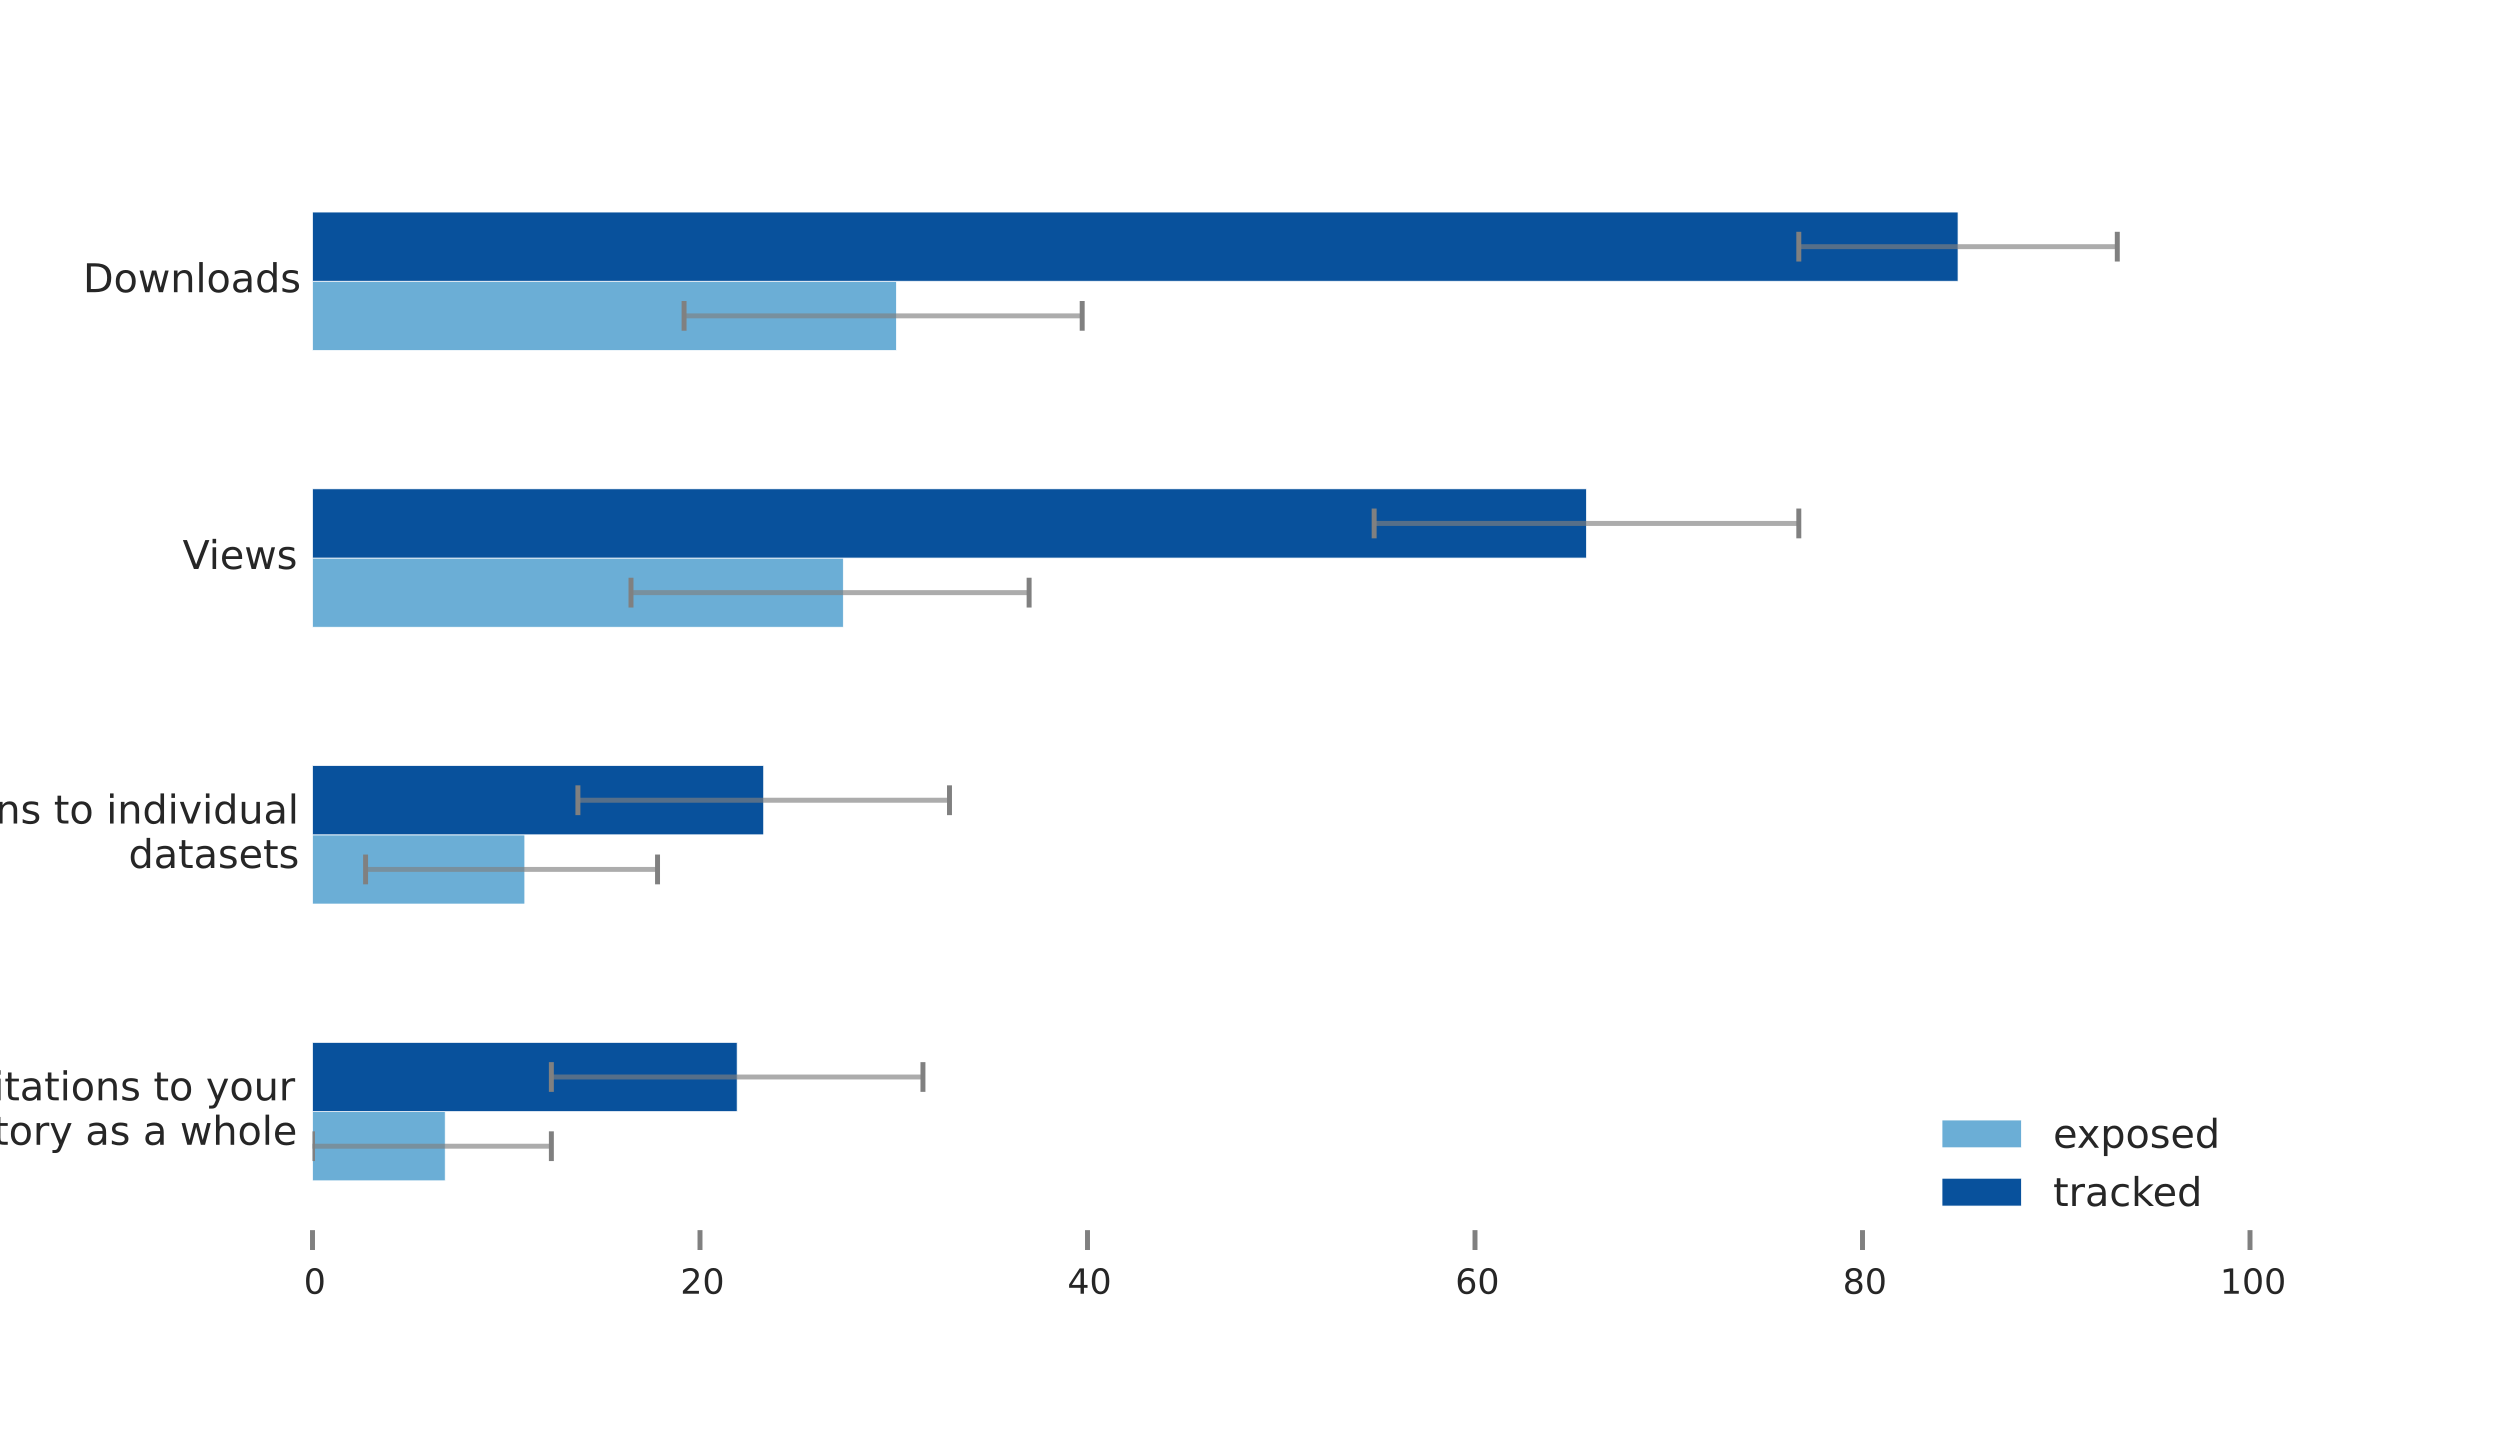 <?xml version="1.0" encoding="utf-8" standalone="no"?>
<!DOCTYPE svg PUBLIC "-//W3C//DTD SVG 1.1//EN"
  "http://www.w3.org/Graphics/SVG/1.1/DTD/svg11.dtd">
<!-- Created with matplotlib (http://matplotlib.org/) -->
<svg height="576pt" version="1.1" viewBox="0 0 1008 576" width="1008pt" xmlns="http://www.w3.org/2000/svg" xmlns:xlink="http://www.w3.org/1999/xlink">
 <defs>
  <style type="text/css">
*{stroke-linecap:butt;stroke-linejoin:round;}
  </style>
 </defs>
 <g id="figure_1">
  <g id="patch_1">
   <path d="
M0 576
L1008 576
L1008 0
L0 0
z
" style="fill:#ffffff;"/>
  </g>
  <g id="axes_1">
   <g id="patch_2">
    <path d="
M126 504
L907.2 504
L907.2 57.6
L126 57.6
z
" style="fill:#ffffff;"/>
   </g>
   <g id="matplotlib.axis_1">
    <g id="xtick_1">
     <g id="line2d_1">
      <defs>
       <path d="
M0 0
L0 -8" id="mc4a20c3d8d" style="stroke:#808080;stroke-width:2;"/>
      </defs>
      <g>
       <use style="fill:#808080;stroke:#808080;stroke-width:2;" x="126.0" xlink:href="#mc4a20c3d8d" y="504.0"/>
      </g>
     </g>
     <g id="text_1">
      <!-- 0 -->
      <defs>
       <path d="
M31.781 66.406
Q24.172 66.406 20.328 58.906
Q16.5 51.422 16.5 36.375
Q16.5 21.391 20.328 13.891
Q24.172 6.391 31.781 6.391
Q39.453 6.391 43.281 13.891
Q47.125 21.391 47.125 36.375
Q47.125 51.422 43.281 58.906
Q39.453 66.406 31.781 66.406
M31.781 74.219
Q44.047 74.219 50.516 64.516
Q56.984 54.828 56.984 36.375
Q56.984 17.969 50.516 8.266
Q44.047 -1.422 31.781 -1.422
Q19.531 -1.422 13.062 8.266
Q6.594 17.969 6.594 36.375
Q6.594 54.828 13.062 64.516
Q19.531 74.219 31.781 74.219" id="BitstreamVeraSans-Roman-30"/>
      </defs>
      <g style="fill:#262626;" transform="translate(122.473 521.638)scale(0.14 -0.14)">
       <use xlink:href="#BitstreamVeraSans-Roman-30"/>
      </g>
     </g>
    </g>
    <g id="xtick_2">
     <g id="line2d_2">
      <g>
       <use style="fill:#808080;stroke:#808080;stroke-width:2;" x="282.24" xlink:href="#mc4a20c3d8d" y="504.0"/>
      </g>
     </g>
     <g id="text_2">
      <!-- 20 -->
      <defs>
       <path d="
M19.188 8.297
L53.609 8.297
L53.609 0
L7.328 0
L7.328 8.297
Q12.938 14.109 22.625 23.891
Q32.328 33.688 34.812 36.531
Q39.547 41.844 41.422 45.531
Q43.312 49.219 43.312 52.781
Q43.312 58.594 39.234 62.25
Q35.156 65.922 28.609 65.922
Q23.969 65.922 18.812 64.312
Q13.672 62.703 7.812 59.422
L7.812 69.391
Q13.766 71.781 18.938 73
Q24.125 74.219 28.422 74.219
Q39.75 74.219 46.484 68.547
Q53.219 62.891 53.219 53.422
Q53.219 48.922 51.531 44.891
Q49.859 40.875 45.406 35.406
Q44.188 33.984 37.641 27.219
Q31.109 20.453 19.188 8.297" id="BitstreamVeraSans-Roman-32"/>
      </defs>
      <g style="fill:#262626;" transform="translate(274.31 521.638)scale(0.14 -0.14)">
       <use xlink:href="#BitstreamVeraSans-Roman-32"/>
       <use x="63.623" xlink:href="#BitstreamVeraSans-Roman-30"/>
      </g>
     </g>
    </g>
    <g id="xtick_3">
     <g id="line2d_3">
      <g>
       <use style="fill:#808080;stroke:#808080;stroke-width:2;" x="438.48" xlink:href="#mc4a20c3d8d" y="504.0"/>
      </g>
     </g>
     <g id="text_3">
      <!-- 40 -->
      <defs>
       <path d="
M37.797 64.312
L12.891 25.391
L37.797 25.391
z

M35.203 72.906
L47.609 72.906
L47.609 25.391
L58.016 25.391
L58.016 17.188
L47.609 17.188
L47.609 0
L37.797 0
L37.797 17.188
L4.891 17.188
L4.891 26.703
z
" id="BitstreamVeraSans-Roman-34"/>
      </defs>
      <g style="fill:#262626;" transform="translate(430.38 521.638)scale(0.14 -0.14)">
       <use xlink:href="#BitstreamVeraSans-Roman-34"/>
       <use x="63.623" xlink:href="#BitstreamVeraSans-Roman-30"/>
      </g>
     </g>
    </g>
    <g id="xtick_4">
     <g id="line2d_4">
      <g>
       <use style="fill:#808080;stroke:#808080;stroke-width:2;" x="594.72" xlink:href="#mc4a20c3d8d" y="504.0"/>
      </g>
     </g>
     <g id="text_4">
      <!-- 60 -->
      <defs>
       <path d="
M33.016 40.375
Q26.375 40.375 22.484 35.828
Q18.609 31.297 18.609 23.391
Q18.609 15.531 22.484 10.953
Q26.375 6.391 33.016 6.391
Q39.656 6.391 43.531 10.953
Q47.406 15.531 47.406 23.391
Q47.406 31.297 43.531 35.828
Q39.656 40.375 33.016 40.375
M52.594 71.297
L52.594 62.312
Q48.875 64.062 45.094 64.984
Q41.312 65.922 37.594 65.922
Q27.828 65.922 22.672 59.328
Q17.531 52.734 16.797 39.406
Q19.672 43.656 24.016 45.922
Q28.375 48.188 33.594 48.188
Q44.578 48.188 50.953 41.516
Q57.328 34.859 57.328 23.391
Q57.328 12.156 50.688 5.359
Q44.047 -1.422 33.016 -1.422
Q20.359 -1.422 13.672 8.266
Q6.984 17.969 6.984 36.375
Q6.984 53.656 15.188 63.938
Q23.391 74.219 37.203 74.219
Q40.922 74.219 44.703 73.484
Q48.484 72.75 52.594 71.297" id="BitstreamVeraSans-Roman-36"/>
      </defs>
      <g style="fill:#262626;" transform="translate(586.766 521.638)scale(0.14 -0.14)">
       <use xlink:href="#BitstreamVeraSans-Roman-36"/>
       <use x="63.623" xlink:href="#BitstreamVeraSans-Roman-30"/>
      </g>
     </g>
    </g>
    <g id="xtick_5">
     <g id="line2d_5">
      <g>
       <use style="fill:#808080;stroke:#808080;stroke-width:2;" x="750.96" xlink:href="#mc4a20c3d8d" y="504.0"/>
      </g>
     </g>
     <g id="text_5">
      <!-- 80 -->
      <defs>
       <path d="
M31.781 34.625
Q24.75 34.625 20.719 30.859
Q16.703 27.094 16.703 20.516
Q16.703 13.922 20.719 10.156
Q24.75 6.391 31.781 6.391
Q38.812 6.391 42.859 10.172
Q46.922 13.969 46.922 20.516
Q46.922 27.094 42.891 30.859
Q38.875 34.625 31.781 34.625
M21.922 38.812
Q15.578 40.375 12.031 44.719
Q8.5 49.078 8.5 55.328
Q8.5 64.062 14.719 69.141
Q20.953 74.219 31.781 74.219
Q42.672 74.219 48.875 69.141
Q55.078 64.062 55.078 55.328
Q55.078 49.078 51.531 44.719
Q48 40.375 41.703 38.812
Q48.828 37.156 52.797 32.312
Q56.781 27.484 56.781 20.516
Q56.781 9.906 50.312 4.234
Q43.844 -1.422 31.781 -1.422
Q19.734 -1.422 13.25 4.234
Q6.781 9.906 6.781 20.516
Q6.781 27.484 10.781 32.312
Q14.797 37.156 21.922 38.812
M18.312 54.391
Q18.312 48.734 21.844 45.562
Q25.391 42.391 31.781 42.391
Q38.141 42.391 41.719 45.562
Q45.312 48.734 45.312 54.391
Q45.312 60.062 41.719 63.234
Q38.141 66.406 31.781 66.406
Q25.391 66.406 21.844 63.234
Q18.312 60.062 18.312 54.391" id="BitstreamVeraSans-Roman-38"/>
      </defs>
      <g style="fill:#262626;" transform="translate(742.992 521.638)scale(0.14 -0.14)">
       <use xlink:href="#BitstreamVeraSans-Roman-38"/>
       <use x="63.623" xlink:href="#BitstreamVeraSans-Roman-30"/>
      </g>
     </g>
    </g>
    <g id="xtick_6">
     <g id="line2d_6">
      <g>
       <use style="fill:#808080;stroke:#808080;stroke-width:2;" x="907.2" xlink:href="#mc4a20c3d8d" y="504.0"/>
      </g>
     </g>
     <g id="text_6">
      <!-- 100 -->
      <defs>
       <path d="
M12.406 8.297
L28.516 8.297
L28.516 63.922
L10.984 60.406
L10.984 69.391
L28.422 72.906
L38.281 72.906
L38.281 8.297
L54.391 8.297
L54.391 0
L12.406 0
z
" id="BitstreamVeraSans-Roman-31"/>
      </defs>
      <g style="fill:#262626;" transform="translate(895.072 521.638)scale(0.14 -0.14)">
       <use xlink:href="#BitstreamVeraSans-Roman-31"/>
       <use x="63.623" xlink:href="#BitstreamVeraSans-Roman-30"/>
       <use x="127.246" xlink:href="#BitstreamVeraSans-Roman-30"/>
      </g>
     </g>
    </g>
   </g>
   <g id="matplotlib.axis_2">
    <g id="ytick_1">
     <g id="line2d_7">
      <defs>
       <path d="
M0 0
L0 0" id="m219da94a98" style="stroke:#262626;"/>
      </defs>
      <g>
       <use style="fill:#262626;stroke:#262626;" x="126.0" xlink:href="#m219da94a98" y="448.2"/>
      </g>
     </g>
     <g id="text_7">
      <!-- Citations to your -->
      <defs>
       <path id="BitstreamVeraSans-Roman-20"/>
       <path d="
M54.891 33.016
L54.891 0
L45.906 0
L45.906 32.719
Q45.906 40.484 42.875 44.328
Q39.844 48.188 33.797 48.188
Q26.516 48.188 22.312 43.547
Q18.109 38.922 18.109 30.906
L18.109 0
L9.078 0
L9.078 54.688
L18.109 54.688
L18.109 46.188
Q21.344 51.125 25.703 53.562
Q30.078 56 35.797 56
Q45.219 56 50.047 50.172
Q54.891 44.344 54.891 33.016" id="BitstreamVeraSans-Roman-6e"/>
       <path d="
M41.109 46.297
Q39.594 47.172 37.812 47.578
Q36.031 48 33.891 48
Q26.266 48 22.188 43.047
Q18.109 38.094 18.109 28.812
L18.109 0
L9.078 0
L9.078 54.688
L18.109 54.688
L18.109 46.188
Q20.953 51.172 25.484 53.578
Q30.031 56 36.531 56
Q37.453 56 38.578 55.875
Q39.703 55.766 41.062 55.516
z
" id="BitstreamVeraSans-Roman-72"/>
       <path d="
M30.609 48.391
Q23.391 48.391 19.188 42.75
Q14.984 37.109 14.984 27.297
Q14.984 17.484 19.156 11.844
Q23.344 6.203 30.609 6.203
Q37.797 6.203 41.984 11.859
Q46.188 17.531 46.188 27.297
Q46.188 37.016 41.984 42.703
Q37.797 48.391 30.609 48.391
M30.609 56
Q42.328 56 49.016 48.375
Q55.719 40.766 55.719 27.297
Q55.719 13.875 49.016 6.219
Q42.328 -1.422 30.609 -1.422
Q18.844 -1.422 12.172 6.219
Q5.516 13.875 5.516 27.297
Q5.516 40.766 12.172 48.375
Q18.844 56 30.609 56" id="BitstreamVeraSans-Roman-6f"/>
       <path d="
M9.422 54.688
L18.406 54.688
L18.406 0
L9.422 0
z

M9.422 75.984
L18.406 75.984
L18.406 64.594
L9.422 64.594
z
" id="BitstreamVeraSans-Roman-69"/>
       <path d="
M32.172 -5.078
Q28.375 -14.844 24.75 -17.812
Q21.141 -20.797 15.094 -20.797
L7.906 -20.797
L7.906 -13.281
L13.188 -13.281
Q16.891 -13.281 18.938 -11.516
Q21 -9.766 23.484 -3.219
L25.094 0.875
L2.984 54.688
L12.5 54.688
L29.594 11.922
L46.688 54.688
L56.203 54.688
z
" id="BitstreamVeraSans-Roman-79"/>
       <path d="
M64.406 67.281
L64.406 56.891
Q59.422 61.531 53.781 63.812
Q48.141 66.109 41.797 66.109
Q29.297 66.109 22.656 58.469
Q16.016 50.828 16.016 36.375
Q16.016 21.969 22.656 14.328
Q29.297 6.688 41.797 6.688
Q48.141 6.688 53.781 8.984
Q59.422 11.281 64.406 15.922
L64.406 5.609
Q59.234 2.094 53.438 0.328
Q47.656 -1.422 41.219 -1.422
Q24.656 -1.422 15.125 8.703
Q5.609 18.844 5.609 36.375
Q5.609 53.953 15.125 64.078
Q24.656 74.219 41.219 74.219
Q47.75 74.219 53.531 72.484
Q59.328 70.75 64.406 67.281" id="BitstreamVeraSans-Roman-43"/>
       <path d="
M18.312 70.219
L18.312 54.688
L36.812 54.688
L36.812 47.703
L18.312 47.703
L18.312 18.016
Q18.312 11.328 20.141 9.422
Q21.969 7.516 27.594 7.516
L36.812 7.516
L36.812 0
L27.594 0
Q17.188 0 13.234 3.875
Q9.281 7.766 9.281 18.016
L9.281 47.703
L2.688 47.703
L2.688 54.688
L9.281 54.688
L9.281 70.219
z
" id="BitstreamVeraSans-Roman-74"/>
       <path d="
M8.5 21.578
L8.5 54.688
L17.484 54.688
L17.484 21.922
Q17.484 14.156 20.5 10.266
Q23.531 6.391 29.594 6.391
Q36.859 6.391 41.078 11.031
Q45.312 15.672 45.312 23.688
L45.312 54.688
L54.297 54.688
L54.297 0
L45.312 0
L45.312 8.406
Q42.047 3.422 37.719 1
Q33.406 -1.422 27.688 -1.422
Q18.266 -1.422 13.375 4.438
Q8.5 10.297 8.5 21.578" id="BitstreamVeraSans-Roman-75"/>
       <path d="
M34.281 27.484
Q23.391 27.484 19.188 25
Q14.984 22.516 14.984 16.5
Q14.984 11.719 18.141 8.906
Q21.297 6.109 26.703 6.109
Q34.188 6.109 38.703 11.406
Q43.219 16.703 43.219 25.484
L43.219 27.484
z

M52.203 31.203
L52.203 0
L43.219 0
L43.219 8.297
Q40.141 3.328 35.547 0.953
Q30.953 -1.422 24.312 -1.422
Q15.922 -1.422 10.953 3.297
Q6 8.016 6 15.922
Q6 25.141 12.172 29.828
Q18.359 34.516 30.609 34.516
L43.219 34.516
L43.219 35.406
Q43.219 41.609 39.141 45
Q35.062 48.391 27.688 48.391
Q23 48.391 18.547 47.266
Q14.109 46.141 10.016 43.891
L10.016 52.203
Q14.938 54.109 19.578 55.047
Q24.219 56 28.609 56
Q40.484 56 46.344 49.844
Q52.203 43.703 52.203 31.203" id="BitstreamVeraSans-Roman-61"/>
       <path d="
M44.281 53.078
L44.281 44.578
Q40.484 46.531 36.375 47.5
Q32.281 48.484 27.875 48.484
Q21.188 48.484 17.844 46.438
Q14.5 44.391 14.5 40.281
Q14.5 37.156 16.891 35.375
Q19.281 33.594 26.516 31.984
L29.594 31.297
Q39.156 29.25 43.188 25.516
Q47.219 21.781 47.219 15.094
Q47.219 7.469 41.188 3.016
Q35.156 -1.422 24.609 -1.422
Q20.219 -1.422 15.453 -0.562
Q10.688 0.297 5.422 2
L5.422 11.281
Q10.406 8.688 15.234 7.391
Q20.062 6.109 24.812 6.109
Q31.156 6.109 34.562 8.281
Q37.984 10.453 37.984 14.406
Q37.984 18.062 35.516 20.016
Q33.062 21.969 24.703 23.781
L21.578 24.516
Q13.234 26.266 9.516 29.906
Q5.812 33.547 5.812 39.891
Q5.812 47.609 11.281 51.797
Q16.75 56 26.812 56
Q31.781 56 36.172 55.266
Q40.578 54.547 44.281 53.078" id="BitstreamVeraSans-Roman-73"/>
      </defs>
      <g style="fill:#262626;" transform="translate(-13.887 443.657)scale(0.16 -0.16)">
       <use xlink:href="#BitstreamVeraSans-Roman-43"/>
       <use x="69.824" xlink:href="#BitstreamVeraSans-Roman-69"/>
       <use x="97.607" xlink:href="#BitstreamVeraSans-Roman-74"/>
       <use x="136.816" xlink:href="#BitstreamVeraSans-Roman-61"/>
       <use x="198.096" xlink:href="#BitstreamVeraSans-Roman-74"/>
       <use x="237.305" xlink:href="#BitstreamVeraSans-Roman-69"/>
       <use x="265.088" xlink:href="#BitstreamVeraSans-Roman-6f"/>
       <use x="326.27" xlink:href="#BitstreamVeraSans-Roman-6e"/>
       <use x="389.648" xlink:href="#BitstreamVeraSans-Roman-73"/>
       <use x="441.748" xlink:href="#BitstreamVeraSans-Roman-20"/>
       <use x="473.535" xlink:href="#BitstreamVeraSans-Roman-74"/>
       <use x="512.744" xlink:href="#BitstreamVeraSans-Roman-6f"/>
       <use x="573.926" xlink:href="#BitstreamVeraSans-Roman-20"/>
       <use x="605.713" xlink:href="#BitstreamVeraSans-Roman-79"/>
       <use x="664.893" xlink:href="#BitstreamVeraSans-Roman-6f"/>
       <use x="726.074" xlink:href="#BitstreamVeraSans-Roman-75"/>
       <use x="789.453" xlink:href="#BitstreamVeraSans-Roman-72"/>
      </g>
      <!-- repository as a whole -->
      <defs>
       <path d="
M56.203 29.594
L56.203 25.203
L14.891 25.203
Q15.484 15.922 20.484 11.062
Q25.484 6.203 34.422 6.203
Q39.594 6.203 44.453 7.469
Q49.312 8.734 54.109 11.281
L54.109 2.781
Q49.266 0.734 44.188 -0.344
Q39.109 -1.422 33.891 -1.422
Q20.797 -1.422 13.156 6.188
Q5.516 13.812 5.516 26.812
Q5.516 40.234 12.766 48.109
Q20.016 56 32.328 56
Q43.359 56 49.781 48.891
Q56.203 41.797 56.203 29.594
M47.219 32.234
Q47.125 39.594 43.094 43.984
Q39.062 48.391 32.422 48.391
Q24.906 48.391 20.391 44.141
Q15.875 39.891 15.188 32.172
z
" id="BitstreamVeraSans-Roman-65"/>
       <path d="
M4.203 54.688
L13.188 54.688
L24.422 12.016
L35.594 54.688
L46.188 54.688
L57.422 12.016
L68.609 54.688
L77.594 54.688
L63.281 0
L52.688 0
L40.922 44.828
L29.109 0
L18.5 0
z
" id="BitstreamVeraSans-Roman-77"/>
       <path d="
M54.891 33.016
L54.891 0
L45.906 0
L45.906 32.719
Q45.906 40.484 42.875 44.328
Q39.844 48.188 33.797 48.188
Q26.516 48.188 22.312 43.547
Q18.109 38.922 18.109 30.906
L18.109 0
L9.078 0
L9.078 75.984
L18.109 75.984
L18.109 46.188
Q21.344 51.125 25.703 53.562
Q30.078 56 35.797 56
Q45.219 56 50.047 50.172
Q54.891 44.344 54.891 33.016" id="BitstreamVeraSans-Roman-68"/>
       <path d="
M18.109 8.203
L18.109 -20.797
L9.078 -20.797
L9.078 54.688
L18.109 54.688
L18.109 46.391
Q20.953 51.266 25.266 53.625
Q29.594 56 35.594 56
Q45.562 56 51.781 48.094
Q58.016 40.188 58.016 27.297
Q58.016 14.406 51.781 6.484
Q45.562 -1.422 35.594 -1.422
Q29.594 -1.422 25.266 0.953
Q20.953 3.328 18.109 8.203
M48.688 27.297
Q48.688 37.203 44.609 42.844
Q40.531 48.484 33.406 48.484
Q26.266 48.484 22.188 42.844
Q18.109 37.203 18.109 27.297
Q18.109 17.391 22.188 11.75
Q26.266 6.109 33.406 6.109
Q40.531 6.109 44.609 11.75
Q48.688 17.391 48.688 27.297" id="BitstreamVeraSans-Roman-70"/>
       <path d="
M9.422 75.984
L18.406 75.984
L18.406 0
L9.422 0
z
" id="BitstreamVeraSans-Roman-6c"/>
      </defs>
      <g style="fill:#262626;" transform="translate(-51.553 461.573)scale(0.16 -0.16)">
       <use xlink:href="#BitstreamVeraSans-Roman-72"/>
       <use x="38.863" xlink:href="#BitstreamVeraSans-Roman-65"/>
       <use x="100.387" xlink:href="#BitstreamVeraSans-Roman-70"/>
       <use x="163.863" xlink:href="#BitstreamVeraSans-Roman-6f"/>
       <use x="225.045" xlink:href="#BitstreamVeraSans-Roman-73"/>
       <use x="277.145" xlink:href="#BitstreamVeraSans-Roman-69"/>
       <use x="304.928" xlink:href="#BitstreamVeraSans-Roman-74"/>
       <use x="344.137" xlink:href="#BitstreamVeraSans-Roman-6f"/>
       <use x="405.318" xlink:href="#BitstreamVeraSans-Roman-72"/>
       <use x="446.432" xlink:href="#BitstreamVeraSans-Roman-79"/>
       <use x="505.611" xlink:href="#BitstreamVeraSans-Roman-20"/>
       <use x="537.398" xlink:href="#BitstreamVeraSans-Roman-61"/>
       <use x="598.678" xlink:href="#BitstreamVeraSans-Roman-73"/>
       <use x="650.777" xlink:href="#BitstreamVeraSans-Roman-20"/>
       <use x="682.564" xlink:href="#BitstreamVeraSans-Roman-61"/>
       <use x="743.844" xlink:href="#BitstreamVeraSans-Roman-20"/>
       <use x="775.631" xlink:href="#BitstreamVeraSans-Roman-77"/>
       <use x="857.418" xlink:href="#BitstreamVeraSans-Roman-68"/>
       <use x="920.797" xlink:href="#BitstreamVeraSans-Roman-6f"/>
       <use x="981.979" xlink:href="#BitstreamVeraSans-Roman-6c"/>
       <use x="1009.762" xlink:href="#BitstreamVeraSans-Roman-65"/>
      </g>
     </g>
    </g>
    <g id="ytick_2">
     <g id="line2d_8">
      <g>
       <use style="fill:#262626;stroke:#262626;" x="126.0" xlink:href="#m219da94a98" y="336.6"/>
      </g>
     </g>
     <g id="text_8">
      <!-- Citations to individual -->
      <defs>
       <path d="
M2.984 54.688
L12.5 54.688
L29.594 8.797
L46.688 54.688
L56.203 54.688
L35.688 0
L23.484 0
z
" id="BitstreamVeraSans-Roman-76"/>
       <path d="
M45.406 46.391
L45.406 75.984
L54.391 75.984
L54.391 0
L45.406 0
L45.406 8.203
Q42.578 3.328 38.25 0.953
Q33.938 -1.422 27.875 -1.422
Q17.969 -1.422 11.734 6.484
Q5.516 14.406 5.516 27.297
Q5.516 40.188 11.734 48.094
Q17.969 56 27.875 56
Q33.938 56 38.25 53.625
Q42.578 51.266 45.406 46.391
M14.797 27.297
Q14.797 17.391 18.875 11.75
Q22.953 6.109 30.078 6.109
Q37.203 6.109 41.297 11.75
Q45.406 17.391 45.406 27.297
Q45.406 37.203 41.297 42.844
Q37.203 48.484 30.078 48.484
Q22.953 48.484 18.875 42.844
Q14.797 37.203 14.797 27.297" id="BitstreamVeraSans-Roman-64"/>
      </defs>
      <g style="fill:#262626;" transform="translate(-54.06 332.057)scale(0.16 -0.16)">
       <use xlink:href="#BitstreamVeraSans-Roman-43"/>
       <use x="69.824" xlink:href="#BitstreamVeraSans-Roman-69"/>
       <use x="97.607" xlink:href="#BitstreamVeraSans-Roman-74"/>
       <use x="136.816" xlink:href="#BitstreamVeraSans-Roman-61"/>
       <use x="198.096" xlink:href="#BitstreamVeraSans-Roman-74"/>
       <use x="237.305" xlink:href="#BitstreamVeraSans-Roman-69"/>
       <use x="265.088" xlink:href="#BitstreamVeraSans-Roman-6f"/>
       <use x="326.27" xlink:href="#BitstreamVeraSans-Roman-6e"/>
       <use x="389.648" xlink:href="#BitstreamVeraSans-Roman-73"/>
       <use x="441.748" xlink:href="#BitstreamVeraSans-Roman-20"/>
       <use x="473.535" xlink:href="#BitstreamVeraSans-Roman-74"/>
       <use x="512.744" xlink:href="#BitstreamVeraSans-Roman-6f"/>
       <use x="573.926" xlink:href="#BitstreamVeraSans-Roman-20"/>
       <use x="605.713" xlink:href="#BitstreamVeraSans-Roman-69"/>
       <use x="633.496" xlink:href="#BitstreamVeraSans-Roman-6e"/>
       <use x="696.875" xlink:href="#BitstreamVeraSans-Roman-64"/>
       <use x="760.352" xlink:href="#BitstreamVeraSans-Roman-69"/>
       <use x="788.135" xlink:href="#BitstreamVeraSans-Roman-76"/>
       <use x="847.314" xlink:href="#BitstreamVeraSans-Roman-69"/>
       <use x="875.098" xlink:href="#BitstreamVeraSans-Roman-64"/>
       <use x="938.574" xlink:href="#BitstreamVeraSans-Roman-75"/>
       <use x="1001.953" xlink:href="#BitstreamVeraSans-Roman-61"/>
       <use x="1063.232" xlink:href="#BitstreamVeraSans-Roman-6c"/>
      </g>
      <!-- datasets -->
      <g style="fill:#262626;" transform="translate(51.835 349.973)scale(0.16 -0.16)">
       <use xlink:href="#BitstreamVeraSans-Roman-64"/>
       <use x="63.477" xlink:href="#BitstreamVeraSans-Roman-61"/>
       <use x="124.756" xlink:href="#BitstreamVeraSans-Roman-74"/>
       <use x="163.965" xlink:href="#BitstreamVeraSans-Roman-61"/>
       <use x="225.244" xlink:href="#BitstreamVeraSans-Roman-73"/>
       <use x="277.344" xlink:href="#BitstreamVeraSans-Roman-65"/>
       <use x="338.867" xlink:href="#BitstreamVeraSans-Roman-74"/>
       <use x="378.076" xlink:href="#BitstreamVeraSans-Roman-73"/>
      </g>
     </g>
    </g>
    <g id="ytick_3">
     <g id="line2d_9">
      <g>
       <use style="fill:#262626;stroke:#262626;" x="126.0" xlink:href="#m219da94a98" y="225.0"/>
      </g>
     </g>
     <g id="text_9">
      <!-- Views -->
      <defs>
       <path d="
M28.609 0
L0.781 72.906
L11.078 72.906
L34.188 11.531
L57.328 72.906
L67.578 72.906
L39.797 0
z
" id="BitstreamVeraSans-Roman-56"/>
      </defs>
      <g style="fill:#262626;" transform="translate(73.61 229.415)scale(0.16 -0.16)">
       <use xlink:href="#BitstreamVeraSans-Roman-56"/>
       <use x="66.158" xlink:href="#BitstreamVeraSans-Roman-69"/>
       <use x="93.941" xlink:href="#BitstreamVeraSans-Roman-65"/>
       <use x="155.465" xlink:href="#BitstreamVeraSans-Roman-77"/>
       <use x="237.252" xlink:href="#BitstreamVeraSans-Roman-73"/>
      </g>
     </g>
    </g>
    <g id="ytick_4">
     <g id="line2d_10">
      <g>
       <use style="fill:#262626;stroke:#262626;" x="126.0" xlink:href="#m219da94a98" y="113.4"/>
      </g>
     </g>
     <g id="text_10">
      <!-- Downloads -->
      <defs>
       <path d="
M19.672 64.797
L19.672 8.109
L31.594 8.109
Q46.688 8.109 53.688 14.938
Q60.688 21.781 60.688 36.531
Q60.688 51.172 53.688 57.984
Q46.688 64.797 31.594 64.797
z

M9.812 72.906
L30.078 72.906
Q51.266 72.906 61.172 64.094
Q71.094 55.281 71.094 36.531
Q71.094 17.672 61.125 8.828
Q51.172 0 30.078 0
L9.812 0
z
" id="BitstreamVeraSans-Roman-44"/>
      </defs>
      <g style="fill:#262626;" transform="translate(33.483 117.815)scale(0.16 -0.16)">
       <use xlink:href="#BitstreamVeraSans-Roman-44"/>
       <use x="77.002" xlink:href="#BitstreamVeraSans-Roman-6f"/>
       <use x="138.184" xlink:href="#BitstreamVeraSans-Roman-77"/>
       <use x="219.971" xlink:href="#BitstreamVeraSans-Roman-6e"/>
       <use x="283.35" xlink:href="#BitstreamVeraSans-Roman-6c"/>
       <use x="311.133" xlink:href="#BitstreamVeraSans-Roman-6f"/>
       <use x="372.314" xlink:href="#BitstreamVeraSans-Roman-61"/>
       <use x="433.594" xlink:href="#BitstreamVeraSans-Roman-64"/>
       <use x="497.07" xlink:href="#BitstreamVeraSans-Roman-73"/>
      </g>
     </g>
    </g>
   </g>
   <g id="patch_3">
    <path clip-path="url(#p708c181e55)" d="
M126 476.1
L179.507 476.1
L179.507 448.2
L126 448.2
z
" style="fill:#6baed6;stroke:#ffffff;stroke-linejoin:miter;stroke-width:0.3;"/>
   </g>
   <g id="patch_4">
    <path clip-path="url(#p708c181e55)" d="
M126 364.5
L211.611 364.5
L211.611 336.6
L126 336.6
z
" style="fill:#6baed6;stroke:#ffffff;stroke-linejoin:miter;stroke-width:0.3;"/>
   </g>
   <g id="patch_5">
    <path clip-path="url(#p708c181e55)" d="
M126 252.9
L340.027 252.9
L340.027 225
L126 225
z
" style="fill:#6baed6;stroke:#ffffff;stroke-linejoin:miter;stroke-width:0.3;"/>
   </g>
   <g id="patch_6">
    <path clip-path="url(#p708c181e55)" d="
M126 141.3
L361.43 141.3
L361.43 113.4
L126 113.4
z
" style="fill:#6baed6;stroke:#ffffff;stroke-linejoin:miter;stroke-width:0.3;"/>
   </g>
   <g id="patch_7">
    <path clip-path="url(#p708c181e55)" d="
M126 448.2
L297.222 448.2
L297.222 420.3
L126 420.3
z
" style="fill:#08519c;stroke:#ffffff;stroke-linejoin:miter;stroke-width:0.3;"/>
   </g>
   <g id="patch_8">
    <path clip-path="url(#p708c181e55)" d="
M126 336.6
L307.923 336.6
L307.923 308.7
L126 308.7
z
" style="fill:#08519c;stroke:#ffffff;stroke-linejoin:miter;stroke-width:0.3;"/>
   </g>
   <g id="patch_9">
    <path clip-path="url(#p708c181e55)" d="
M126 225
L639.666 225
L639.666 197.1
L126 197.1
z
" style="fill:#08519c;stroke:#ffffff;stroke-linejoin:miter;stroke-width:0.3;"/>
   </g>
   <g id="patch_10">
    <path clip-path="url(#p708c181e55)" d="
M126 113.4
L789.485 113.4
L789.485 85.5
L126 85.5
z
" style="fill:#08519c;stroke:#ffffff;stroke-linejoin:miter;stroke-width:0.3;"/>
   </g>
   <g id="LineCollection_1">
    <defs>
     <path d="
M222.312 -141.75
L372.132 -141.75" id="C0_0_3b46c0de90"/>
     <path d="
M233.014 -253.35
L382.833 -253.35" id="C0_1_68edc1be01"/>
     <path d="
M554.055 -364.95
L725.277 -364.95" id="C0_2_36df0bb61a"/>
     <path d="
M725.277 -476.55
L853.693 -476.55" id="C0_3_d89e2b353a"/>
    </defs>
    <g clip-path="url(#p708c181e55)">
     <use style="fill:none;stroke:#808080;stroke-opacity:0.65;stroke-width:2.0;" x="0.0" xlink:href="#C0_0_3b46c0de90" y="576.0"/>
    </g>
    <g clip-path="url(#p708c181e55)">
     <use style="fill:none;stroke:#808080;stroke-opacity:0.65;stroke-width:2.0;" x="0.0" xlink:href="#C0_1_68edc1be01" y="576.0"/>
    </g>
    <g clip-path="url(#p708c181e55)">
     <use style="fill:none;stroke:#808080;stroke-opacity:0.65;stroke-width:2.0;" x="0.0" xlink:href="#C0_2_36df0bb61a" y="576.0"/>
    </g>
    <g clip-path="url(#p708c181e55)">
     <use style="fill:none;stroke:#808080;stroke-opacity:0.65;stroke-width:2.0;" x="0.0" xlink:href="#C0_3_d89e2b353a" y="576.0"/>
    </g>
   </g>
   <g id="LineCollection_2">
    <defs>
     <path d="
M126 -113.85
L222.312 -113.85" id="C1_0_f6c553b790"/>
     <path d="
M147.403 -225.45
L265.118 -225.45" id="C1_1_c8087a3af4"/>
     <path d="
M254.416 -337.05
L414.937 -337.05" id="C1_2_715abc3c7e"/>
     <path d="
M275.819 -448.65
L436.34 -448.65" id="C1_3_2110cfbed6"/>
    </defs>
    <g clip-path="url(#p708c181e55)">
     <use style="fill:none;stroke:#808080;stroke-opacity:0.65;stroke-width:2.0;" x="0.0" xlink:href="#C1_0_f6c553b790" y="576.0"/>
    </g>
    <g clip-path="url(#p708c181e55)">
     <use style="fill:none;stroke:#808080;stroke-opacity:0.65;stroke-width:2.0;" x="0.0" xlink:href="#C1_1_c8087a3af4" y="576.0"/>
    </g>
    <g clip-path="url(#p708c181e55)">
     <use style="fill:none;stroke:#808080;stroke-opacity:0.65;stroke-width:2.0;" x="0.0" xlink:href="#C1_2_715abc3c7e" y="576.0"/>
    </g>
    <g clip-path="url(#p708c181e55)">
     <use style="fill:none;stroke:#808080;stroke-opacity:0.65;stroke-width:2.0;" x="0.0" xlink:href="#C1_3_2110cfbed6" y="576.0"/>
    </g>
   </g>
   <g id="line2d_11">
    <defs>
     <path d="
M0 6
L0 -6" id="mf94859aa82" style="stroke:#808080;stroke-width:2;"/>
    </defs>
    <g clip-path="url(#p708c181e55)">
     <use style="fill:#808080;opacity:0.65;stroke:#808080;stroke-width:2;" x="222.312" xlink:href="#mf94859aa82" y="434.25"/>
     <use style="fill:#808080;opacity:0.65;stroke:#808080;stroke-width:2;" x="233.014" xlink:href="#mf94859aa82" y="322.65"/>
     <use style="fill:#808080;opacity:0.65;stroke:#808080;stroke-width:2;" x="554.055" xlink:href="#mf94859aa82" y="211.05"/>
     <use style="fill:#808080;opacity:0.65;stroke:#808080;stroke-width:2;" x="725.277" xlink:href="#mf94859aa82" y="99.45"/>
    </g>
   </g>
   <g id="line2d_12">
    <g clip-path="url(#p708c181e55)">
     <use style="fill:#808080;opacity:0.65;stroke:#808080;stroke-width:2;" x="372.132" xlink:href="#mf94859aa82" y="434.25"/>
     <use style="fill:#808080;opacity:0.65;stroke:#808080;stroke-width:2;" x="382.833" xlink:href="#mf94859aa82" y="322.65"/>
     <use style="fill:#808080;opacity:0.65;stroke:#808080;stroke-width:2;" x="725.277" xlink:href="#mf94859aa82" y="211.05"/>
     <use style="fill:#808080;opacity:0.65;stroke:#808080;stroke-width:2;" x="853.693" xlink:href="#mf94859aa82" y="99.45"/>
    </g>
   </g>
   <g id="line2d_13">
    <g clip-path="url(#p708c181e55)">
     <use style="fill:#808080;opacity:0.65;stroke:#808080;stroke-width:2;" x="126.0" xlink:href="#mf94859aa82" y="462.15"/>
     <use style="fill:#808080;opacity:0.65;stroke:#808080;stroke-width:2;" x="147.403" xlink:href="#mf94859aa82" y="350.55"/>
     <use style="fill:#808080;opacity:0.65;stroke:#808080;stroke-width:2;" x="254.416" xlink:href="#mf94859aa82" y="238.95"/>
     <use style="fill:#808080;opacity:0.65;stroke:#808080;stroke-width:2;" x="275.819" xlink:href="#mf94859aa82" y="127.35"/>
    </g>
   </g>
   <g id="line2d_14">
    <g clip-path="url(#p708c181e55)">
     <use style="fill:#808080;opacity:0.65;stroke:#808080;stroke-width:2;" x="222.312" xlink:href="#mf94859aa82" y="462.15"/>
     <use style="fill:#808080;opacity:0.65;stroke:#808080;stroke-width:2;" x="265.118" xlink:href="#mf94859aa82" y="350.55"/>
     <use style="fill:#808080;opacity:0.65;stroke:#808080;stroke-width:2;" x="414.937" xlink:href="#mf94859aa82" y="238.95"/>
     <use style="fill:#808080;opacity:0.65;stroke:#808080;stroke-width:2;" x="436.34" xlink:href="#mf94859aa82" y="127.35"/>
    </g>
   </g>
   <g id="patch_11">
    <path d="
M126 504
L907.2 504" style="fill:none;"/>
   </g>
   <g id="legend_1">
    <g id="patch_12">
     <path d="
M783.018 462.788
L815.018 462.788
L815.018 451.588
L783.018 451.588
z
" style="fill:#6baed6;stroke:#ffffff;stroke-linejoin:miter;stroke-width:0.3;"/>
    </g>
    <g id="text_11">
     <!-- exposed -->
     <defs>
      <path d="
M54.891 54.688
L35.109 28.078
L55.906 0
L45.312 0
L29.391 21.484
L13.484 0
L2.875 0
L24.125 28.609
L4.688 54.688
L15.281 54.688
L29.781 35.203
L44.281 54.688
z
" id="BitstreamVeraSans-Roman-78"/>
     </defs>
     <g style="fill:#262626;" transform="translate(827.817 462.788)scale(0.16 -0.16)">
      <use xlink:href="#BitstreamVeraSans-Roman-65"/>
      <use x="59.773" xlink:href="#BitstreamVeraSans-Roman-78"/>
      <use x="118.953" xlink:href="#BitstreamVeraSans-Roman-70"/>
      <use x="182.43" xlink:href="#BitstreamVeraSans-Roman-6f"/>
      <use x="243.611" xlink:href="#BitstreamVeraSans-Roman-73"/>
      <use x="295.711" xlink:href="#BitstreamVeraSans-Roman-65"/>
      <use x="357.234" xlink:href="#BitstreamVeraSans-Roman-64"/>
     </g>
    </g>
    <g id="patch_13">
     <path d="
M783.018 486.272
L815.018 486.272
L815.018 475.072
L783.018 475.072
z
" style="fill:#08519c;stroke:#ffffff;stroke-linejoin:miter;stroke-width:0.3;"/>
    </g>
    <g id="text_12">
     <!-- tracked -->
     <defs>
      <path d="
M48.781 52.594
L48.781 44.188
Q44.969 46.297 41.141 47.344
Q37.312 48.391 33.406 48.391
Q24.656 48.391 19.812 42.844
Q14.984 37.312 14.984 27.297
Q14.984 17.281 19.812 11.734
Q24.656 6.203 33.406 6.203
Q37.312 6.203 41.141 7.25
Q44.969 8.297 48.781 10.406
L48.781 2.094
Q45.016 0.344 40.984 -0.531
Q36.969 -1.422 32.422 -1.422
Q20.062 -1.422 12.781 6.344
Q5.516 14.109 5.516 27.297
Q5.516 40.672 12.859 48.328
Q20.219 56 33.016 56
Q37.156 56 41.109 55.141
Q45.062 54.297 48.781 52.594" id="BitstreamVeraSans-Roman-63"/>
      <path d="
M9.078 75.984
L18.109 75.984
L18.109 31.109
L44.922 54.688
L56.391 54.688
L27.391 29.109
L57.625 0
L45.906 0
L18.109 26.703
L18.109 0
L9.078 0
z
" id="BitstreamVeraSans-Roman-6b"/>
     </defs>
     <g style="fill:#262626;" transform="translate(827.817 486.272)scale(0.16 -0.16)">
      <use xlink:href="#BitstreamVeraSans-Roman-74"/>
      <use x="39.209" xlink:href="#BitstreamVeraSans-Roman-72"/>
      <use x="80.322" xlink:href="#BitstreamVeraSans-Roman-61"/>
      <use x="141.602" xlink:href="#BitstreamVeraSans-Roman-63"/>
      <use x="196.582" xlink:href="#BitstreamVeraSans-Roman-6b"/>
      <use x="250.867" xlink:href="#BitstreamVeraSans-Roman-65"/>
      <use x="312.391" xlink:href="#BitstreamVeraSans-Roman-64"/>
     </g>
    </g>
   </g>
  </g>
 </g>
 <defs>
  <clipPath id="p708c181e55">
   <rect height="446.4" width="781.2" x="126.0" y="57.6"/>
  </clipPath>
 </defs>
</svg>
